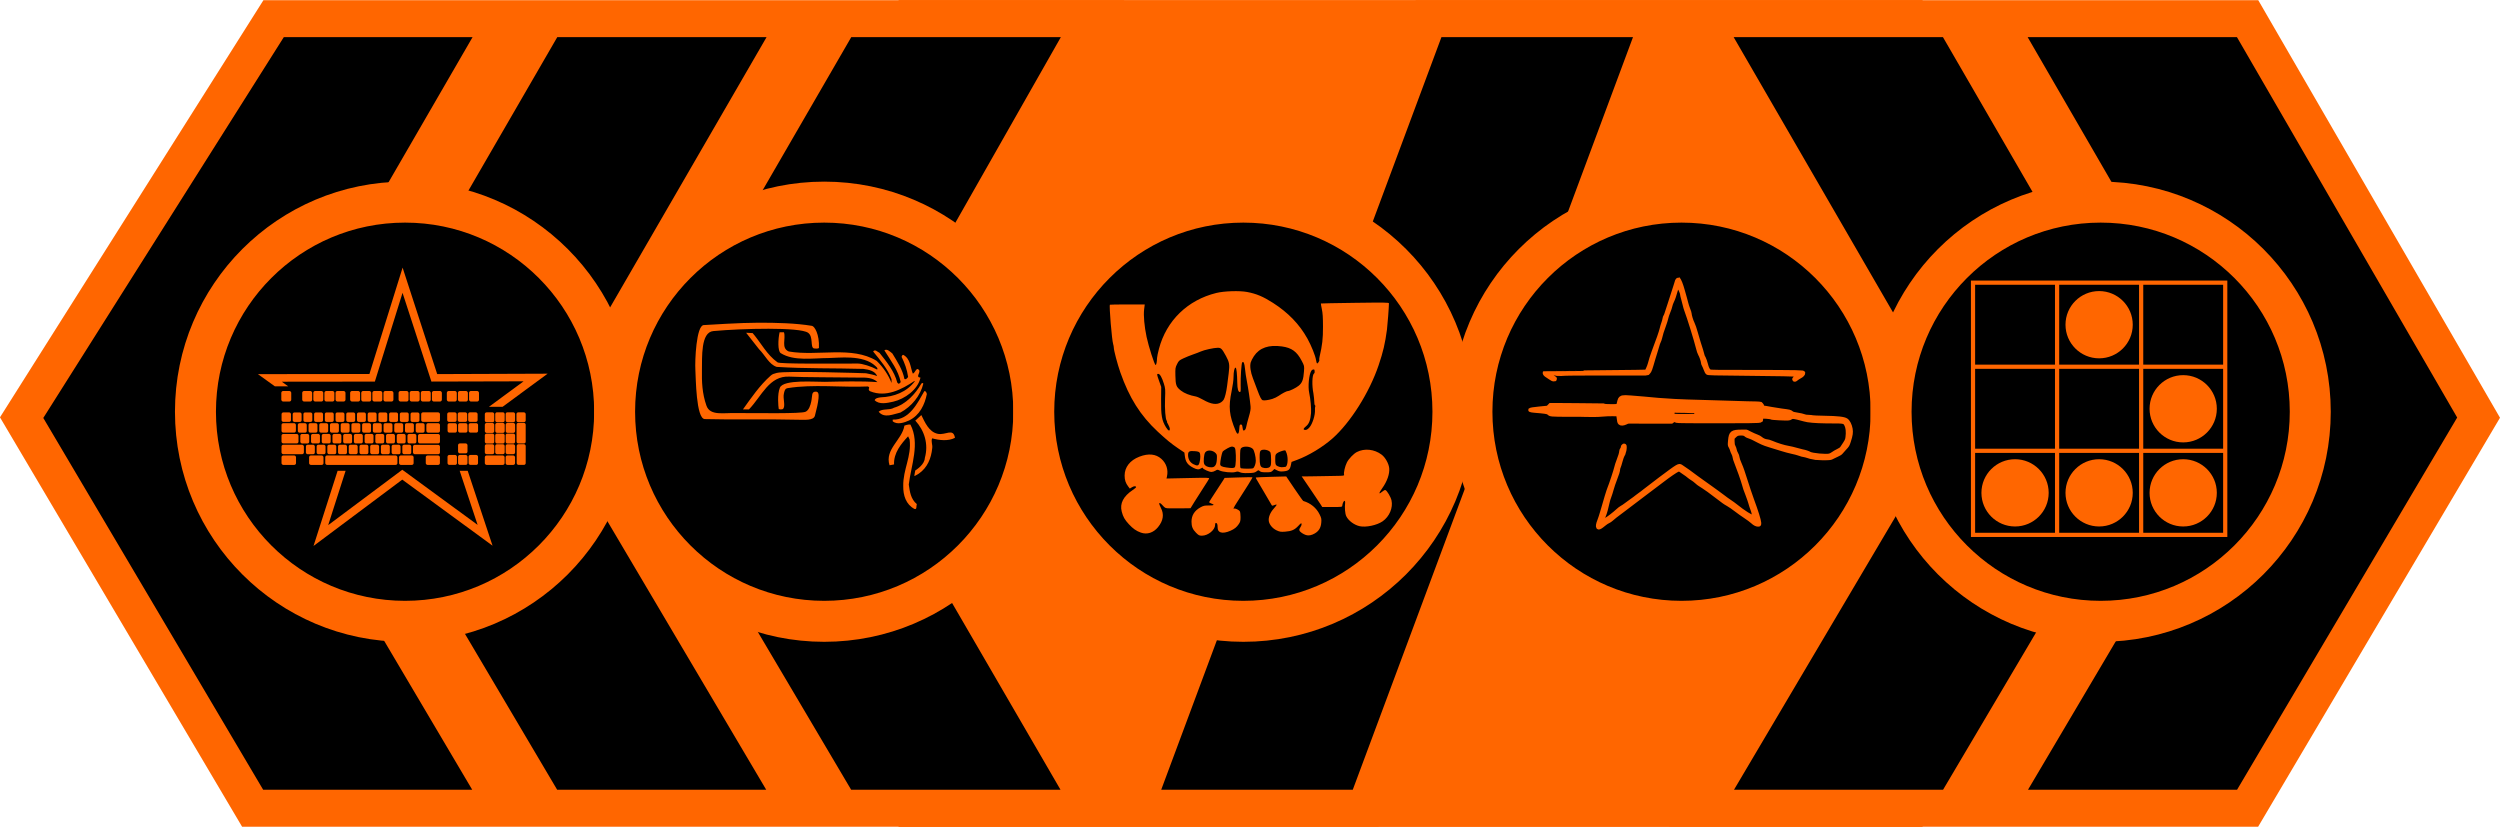<?xml version="1.0" encoding="UTF-8" standalone="no"?>
<!-- Created with Inkscape (http://www.inkscape.org/) -->

<svg
   xmlns:dc="http://purl.org/dc/elements/1.1/"
   xmlns:cc="http://creativecommons.org/ns#"
   xmlns:rdf="http://www.w3.org/1999/02/22-rdf-syntax-ns#"
   xmlns:svg="http://www.w3.org/2000/svg"
   xmlns="http://www.w3.org/2000/svg"
   xmlns:sodipodi="http://sodipodi.sourceforge.net/DTD/sodipodi-0.dtd"
   xmlns:inkscape="http://www.inkscape.org/namespaces/inkscape"
   width="744.062"
   height="246.125"
   id="svg1"
   sodipodi:version="0.32"
   inkscape:version="0.48.4 r9939"
   sodipodi:docname="bubbles.png"
   version="1.1">
  <defs
     id="defs3">
    <inkscape:perspective
       sodipodi:type="inkscape:persp3d"
       inkscape:vp_x="0 : 526.18109 : 1"
       inkscape:vp_y="0 : 1000 : 0"
       inkscape:vp_z="744.09448 : 526.18109 : 1"
       inkscape:persp3d-origin="372.04724 : 350.78739 : 1"
       id="perspective2447" />
    <inkscape:perspective
       id="perspective10"
       inkscape:persp3d-origin="372.04724 : 350.78739 : 1"
       inkscape:vp_z="744.09448 : 526.18109 : 1"
       inkscape:vp_y="0 : 1000 : 0"
       inkscape:vp_x="0 : 526.18109 : 1"
       sodipodi:type="inkscape:persp3d" />
    <inkscape:perspective
       id="perspective2447-6"
       inkscape:persp3d-origin="372.04724 : 350.78739 : 1"
       inkscape:vp_z="744.09448 : 526.18109 : 1"
       inkscape:vp_y="0 : 1000 : 0"
       inkscape:vp_x="0 : 526.18109 : 1"
       sodipodi:type="inkscape:persp3d" />
  </defs>
  <sodipodi:namedview
     id="base"
     pagecolor="#ffffff"
     bordercolor="#666666"
     borderopacity="1.0"
     inkscape:pageopacity="0.0"
     inkscape:pageshadow="2"
     inkscape:zoom="1"
     inkscape:cx="327.61914"
     inkscape:cy="29.812554"
     inkscape:current-layer="svg1"
     showgrid="false"
     inkscape:grid-bbox="true"
     inkscape:grid-points="true"
     inkscape:guide-bbox="true"
     inkscape:guide-points="true"
     guidetolerance="2px"
     inkscape:window-width="1438"
     inkscape:window-height="884"
     inkscape:window-x="0"
     inkscape:window-y="14"
     inkscape:window-maximized="0"
     fit-margin-top="0"
     fit-margin-left="0"
     fit-margin-right="0"
     fit-margin-bottom="0">
    <inkscape:grid
       id="GridFromPre046Settings"
       type="xygrid"
       originx="1.15pt"
       originy="1.46pt"
       spacingx="1pt"
       spacingy="1pt"
       color="#3f3fff"
       empcolor="#3f3fff"
       opacity="0.15"
       empopacity="0.38"
       empspacing="5"
       units="pt"
       visible="true"
       enabled="true"
       snapvisiblegridlinesonly="true" />
  </sodipodi:namedview>
  <g
     inkscape:label="Layer 1"
     inkscape:groupmode="layer"
     id="layer1"
     transform="translate(1.438,0.688)" />
  <rect
     style="fill:#ff6600;fill-opacity:1;stroke:#ff6600;stroke-width:7.113;stroke-miterlimit:4;stroke-opacity:1;stroke-dasharray:none"
     id="rect3871"
     width="297.664"
     height="239.017"
     x="270.993"
     y="3.567" />
  <path
     inkscape:connector-curvature="0"
     d="m 6.438,124.3 75,-118.75 c 0,0 68.75,0 68.75,0 0,0 -68.75,118.75 -68.75,118.75 0,0 68.75,116.25 68.75,116.25 l -75,0 -68.75,-116.25 z m 87.5,0 68.75,-118.75 c 0,0 75,0 75,0 0,0 -68.75,118.75 -68.75,118.75 l 68.75,116.25 -75,0 -68.75,-116.25 z m 87.5,0 68.75,-118.75 c 0,0 75,0 75,0 0,0 -67.5,118.75 -67.5,118.75 l 67.5,116.25 -75,0 -68.75,-116.25 z M 425.188,5.55 c 0,0 68.75,0 68.75,0 l -87.5,235 -68.75,0 87.5,-235 z M 575.188,124.3 c 0,0 -68.75,-118.75 -68.75,-118.75 0,0 75,0 75,0 0,0 68.75,118.75 68.75,118.75 l -68.75,116.25 -75,0 c 0,0 68.75,-116.25 68.75,-116.25 z m 18.75,116.25 c 0,0 68.75,-116.25 68.75,-116.25 0,0 -68.75,-118.75 -68.75,-118.75 l 75,0 68.75,118.75 -68.75,116.25 c 0,0 -75,0 -75,0 z"
     id="path1103"
     sodipodi:nodetypes="cccccccccccccccccccccccccccccccccccccccc"
     style="fill:#000000;fill-opacity:1;stroke:#ff6600;stroke-width:11;stroke-miterlimit:4;stroke-opacity:1;stroke-dasharray:none" />
  <g
     id="g5588"
     transform="translate(1.438,0.688)">
    <path
       transform="matrix(1.109,0,0,1.109,-40.303,-231.491)"
       d="m 200,318.612 c 0,31.066 -25.184,56.25 -56.25,56.25 -31.066,0 -56.25,-25.184 -56.25,-56.25 0,-31.066 25.184,-56.25 56.25,-56.25 31.066,0 56.25,25.184 56.25,56.25 z"
       sodipodi:ry="56.25"
       sodipodi:rx="56.25"
       sodipodi:cy="318.61249"
       sodipodi:cx="143.75"
       id="path3759"
       style="fill:#000000;fill-opacity:1;stroke:#ff6600;stroke-width:11;stroke-miterlimit:4;stroke-opacity:1;stroke-dasharray:none"
       sodipodi:type="arc" />
    <path
       sodipodi:type="arc"
       style="fill:#000000;fill-opacity:1;stroke:#ff6600;stroke-width:11;stroke-miterlimit:4;stroke-opacity:1;stroke-dasharray:none"
       id="path3761"
       sodipodi:cx="143.75"
       sodipodi:cy="318.61249"
       sodipodi:rx="56.25"
       sodipodi:ry="56.25"
       d="m 200,318.612 c 0,31.066 -25.184,56.25 -56.25,56.25 -31.066,0 -56.25,-25.184 -56.25,-56.25 0,-31.066 25.184,-56.25 56.25,-56.25 31.066,0 56.25,25.184 56.25,56.25 z"
       transform="matrix(1.109,0,0,1.109,84.444,-231.491)" />
    <path
       transform="matrix(1.109,0,0,1.109,209.191,-231.491)"
       d="m 200,318.612 c 0,31.066 -25.184,56.25 -56.25,56.25 -31.066,0 -56.25,-25.184 -56.25,-56.25 0,-31.066 25.184,-56.25 56.25,-56.25 31.066,0 56.25,25.184 56.25,56.25 z"
       sodipodi:ry="56.25"
       sodipodi:rx="56.25"
       sodipodi:cy="318.61249"
       sodipodi:cx="143.75"
       id="path3763"
       style="fill:#000000;fill-opacity:1;stroke:#ff6600;stroke-width:11;stroke-miterlimit:4;stroke-opacity:1;stroke-dasharray:none"
       sodipodi:type="arc" />
    <g
       style="fill:#ff6600"
       transform="matrix(0.122,0,0,0.122,73.906,57.753)"
       inkscape:label="Layer 1"
       id="layer1-2">
      <path
         inkscape:connector-curvature="0"
         style="fill:#ff6600;fill-opacity:1;stroke:none"
         d="M 363.832,666.942 183.068,802.047 225.536,669.516 l -19.5,0 -58.781,183.406 216.531,-161.875 220.25,161.188 -60.625,-182.719 -19.594,0 L 547.599,801.485 363.832,666.942 z m 0.767,-493.051 -80.938,259.469 -272.031,0.344 41.344,29.75 32.562,0 -15.688,-11.281 227.062,-0.281 67.531,-216.562 70.406,216.498 224.875,-0.592 -84.406,62.062 33.312,0 109.75,-80.719 -269.406,0.998 -84.375,-259.686 z"
         id="path3555"
         sodipodi:nodetypes="cccccccccccccccccccccccccc" />
      <rect
         style="fill:#ff6600;fill-opacity:1;stroke:none"
         id="rect2461"
         width="24.244"
         height="25.759"
         x="68.69"
         y="474.807"
         ry="4.546"
         rx="4.546" />
      <rect
         style="fill:#ff6600;fill-opacity:1;stroke:none"
         id="rect3233"
         width="24.244"
         height="25.759"
         x="119.703"
         y="474.807"
         ry="4.546"
         rx="4.546" />
      <rect
         style="fill:#ff6600;fill-opacity:1;stroke:none"
         id="rect3235"
         width="24.244"
         height="25.759"
         x="146.809"
         y="474.807"
         ry="4.546"
         rx="4.546" />
      <rect
         style="fill:#ff6600;fill-opacity:1;stroke:none"
         id="rect3237"
         width="24.244"
         height="25.759"
         x="173.915"
         y="474.807"
         ry="4.546"
         rx="4.546" />
      <rect
         style="fill:#ff6600;fill-opacity:1;stroke:none"
         id="rect3239"
         width="24.244"
         height="25.759"
         x="201.02"
         y="474.807"
         ry="4.546"
         rx="4.546" />
      <rect
         style="fill:#ff6600;fill-opacity:1;stroke:none"
         id="rect3241"
         width="24.244"
         height="25.759"
         x="236.628"
         y="474.807"
         ry="4.546"
         rx="4.546" />
      <rect
         style="fill:#ff6600;fill-opacity:1;stroke:none"
         id="rect3243"
         width="24.244"
         height="25.759"
         x="263.734"
         y="474.807"
         ry="4.546"
         rx="4.546" />
      <rect
         style="fill:#ff6600;fill-opacity:1;stroke:none"
         id="rect3245"
         width="24.244"
         height="25.759"
         x="290.84"
         y="474.807"
         ry="4.546"
         rx="4.546" />
      <rect
         style="fill:#ff6600;fill-opacity:1;stroke:none"
         id="rect3247"
         width="24.244"
         height="25.759"
         x="317.945"
         y="474.807"
         ry="4.546"
         rx="4.546" />
      <rect
         style="fill:#ff6600;fill-opacity:1;stroke:none"
         id="rect3249"
         width="24.244"
         height="25.759"
         x="354.816"
         y="474.807"
         ry="4.546"
         rx="4.546" />
      <rect
         style="fill:#ff6600;fill-opacity:1;stroke:none"
         id="rect3251"
         width="24.244"
         height="25.759"
         x="381.922"
         y="474.807"
         ry="4.546"
         rx="4.546" />
      <rect
         style="fill:#ff6600;fill-opacity:1;stroke:none"
         id="rect3253"
         width="24.244"
         height="25.759"
         x="409.028"
         y="474.807"
         ry="4.546"
         rx="4.546" />
      <rect
         style="fill:#ff6600;fill-opacity:1;stroke:none"
         id="rect3255"
         width="24.244"
         height="25.759"
         x="436.133"
         y="474.807"
         ry="4.546"
         rx="4.546" />
      <rect
         style="fill:#ff6600;fill-opacity:1;stroke:none"
         id="rect3257"
         width="24.244"
         height="25.759"
         x="472.499"
         y="474.807"
         ry="4.546"
         rx="4.546" />
      <rect
         style="fill:#ff6600;fill-opacity:1;stroke:none"
         id="rect3259"
         width="24.244"
         height="25.759"
         x="499.605"
         y="474.807"
         ry="4.546"
         rx="4.546" />
      <rect
         style="fill:#ff6600;fill-opacity:1;stroke:none"
         id="rect3261"
         width="24.244"
         height="25.759"
         x="526.71"
         y="474.807"
         ry="4.546"
         rx="4.546" />
      <rect
         style="fill:#ff6600;fill-opacity:1;stroke:none"
         id="rect3265"
         width="22.995"
         height="23.255"
         x="473.425"
         y="526.935"
         ry="4.278"
         rx="4.278" />
      <rect
         style="fill:#ff6600;fill-opacity:1;stroke:none"
         id="rect3267"
         width="22.995"
         height="23.255"
         x="499.135"
         y="526.935"
         ry="4.278"
         rx="4.278" />
      <rect
         style="fill:#ff6600;fill-opacity:1;stroke:none"
         id="rect3269"
         width="22.995"
         height="23.255"
         x="524.592"
         y="526.935"
         ry="4.278"
         rx="4.278" />
      <rect
         style="fill:#ff6600;fill-opacity:1;stroke:none"
         id="rect3271"
         width="22.816"
         height="23.036"
         x="474.287"
         y="553.363"
         ry="4.278"
         rx="4.278" />
      <rect
         style="fill:#ff6600;fill-opacity:1;stroke:none"
         id="rect3273"
         width="22.816"
         height="23.036"
         x="499.997"
         y="553.363"
         ry="4.278"
         rx="4.278" />
      <rect
         style="fill:#ff6600;fill-opacity:1;stroke:none"
         id="rect3275"
         width="22.995"
         height="23.036"
         x="525.707"
         y="553.363"
         ry="4.278"
         rx="4.278" />
      <rect
         style="fill:#ff6600;fill-opacity:1;stroke:none"
         id="rect3277"
         width="21.718"
         height="23.076"
         x="96.47"
         y="527.205"
         ry="4.072"
         rx="4.072" />
      <rect
         style="fill:#ff6600;fill-opacity:1;stroke:none"
         id="rect3279"
         width="21.718"
         height="23.076"
         x="122.607"
         y="527.205"
         ry="4.072"
         rx="4.072" />
      <rect
         style="fill:#ff6600;fill-opacity:1;stroke:none"
         id="rect3281"
         width="21.718"
         height="23.076"
         x="148.745"
         y="527.205"
         ry="4.072"
         rx="4.072" />
      <rect
         style="fill:#ff6600;fill-opacity:1;stroke:none"
         id="rect3283"
         width="21.718"
         height="23.076"
         x="174.883"
         y="527.205"
         ry="4.072"
         rx="4.072" />
      <rect
         style="fill:#ff6600;fill-opacity:1;stroke:none"
         id="rect3285"
         width="21.718"
         height="23.076"
         x="201.02"
         y="527.205"
         ry="4.072"
         rx="4.072" />
      <rect
         style="fill:#ff6600;fill-opacity:1;stroke:none"
         id="rect3287"
         width="21.718"
         height="23.076"
         x="227.158"
         y="527.205"
         ry="4.072"
         rx="4.072" />
      <rect
         style="fill:#ff6600;fill-opacity:1;stroke:none"
         id="rect3289"
         width="21.718"
         height="23.076"
         x="253.296"
         y="527.205"
         ry="4.072"
         rx="4.072" />
      <rect
         style="fill:#ff6600;fill-opacity:1;stroke:none"
         id="rect3291"
         width="21.718"
         height="23.076"
         x="279.433"
         y="527.205"
         ry="4.072"
         rx="4.072" />
      <rect
         style="fill:#ff6600;fill-opacity:1;stroke:none"
         id="rect3293"
         width="21.718"
         height="23.076"
         x="305.571"
         y="527.205"
         ry="4.072"
         rx="4.072" />
      <rect
         style="fill:#ff6600;fill-opacity:1;stroke:none"
         id="rect3295"
         width="21.718"
         height="23.076"
         x="331.709"
         y="527.205"
         ry="4.072"
         rx="4.072" />
      <rect
         style="fill:#ff6600;fill-opacity:1;stroke:none"
         id="rect3297"
         width="21.718"
         height="23.076"
         x="357.847"
         y="527.205"
         ry="4.072"
         rx="4.072" />
      <rect
         style="fill:#ff6600;fill-opacity:1;stroke:none"
         id="rect3299"
         width="21.718"
         height="23.076"
         x="383.984"
         y="527.205"
         ry="4.072"
         rx="4.072" />
      <rect
         style="fill:#ff6600;fill-opacity:1;stroke:none"
         id="rect3301"
         width="21.718"
         height="23.076"
         x="109.033"
         y="553.455"
         ry="4.072"
         rx="4.072" />
      <rect
         style="fill:#ff6600;fill-opacity:1;stroke:none"
         id="rect3303"
         width="21.718"
         height="23.076"
         x="135.171"
         y="553.378"
         ry="4.072"
         rx="4.072" />
      <rect
         style="fill:#ff6600;fill-opacity:1;stroke:none"
         id="rect3305"
         width="21.718"
         height="23.076"
         x="161.309"
         y="553.378"
         ry="4.072"
         rx="4.072" />
      <rect
         style="fill:#ff6600;fill-opacity:1;stroke:none"
         id="rect3307"
         width="21.718"
         height="23.076"
         x="187.446"
         y="553.378"
         ry="4.072"
         rx="4.072" />
      <rect
         style="fill:#ff6600;fill-opacity:1;stroke:none"
         id="rect3309"
         width="21.718"
         height="23.076"
         x="213.584"
         y="553.378"
         ry="4.072"
         rx="4.072" />
      <rect
         style="fill:#ff6600;fill-opacity:1;stroke:none"
         id="rect3311"
         width="21.718"
         height="23.076"
         x="239.722"
         y="553.378"
         ry="4.072"
         rx="4.072" />
      <rect
         style="fill:#ff6600;fill-opacity:1;stroke:none"
         id="rect3313"
         width="21.718"
         height="23.076"
         x="265.86"
         y="553.378"
         ry="4.072"
         rx="4.072" />
      <rect
         style="fill:#ff6600;fill-opacity:1;stroke:none"
         id="rect3315"
         width="21.718"
         height="23.076"
         x="291.997"
         y="553.378"
         ry="4.072"
         rx="4.072" />
      <rect
         style="fill:#ff6600;fill-opacity:1;stroke:none"
         id="rect3317"
         width="21.718"
         height="23.076"
         x="318.135"
         y="553.378"
         ry="4.072"
         rx="4.072" />
      <rect
         style="fill:#ff6600;fill-opacity:1;stroke:none"
         id="rect3319"
         width="21.718"
         height="23.076"
         x="344.273"
         y="553.378"
         ry="4.072"
         rx="4.072" />
      <rect
         style="fill:#ff6600;fill-opacity:1;stroke:none"
         id="rect3321"
         width="21.718"
         height="23.076"
         x="370.41"
         y="553.378"
         ry="4.072"
         rx="4.072" />
      <rect
         style="fill:#ff6600;fill-opacity:1;stroke:none"
         id="rect3323"
         width="21.718"
         height="23.076"
         x="396.548"
         y="553.378"
         ry="4.072"
         rx="4.072" />
      <rect
         style="fill:#ff6600;fill-opacity:1;stroke:none"
         id="rect3325"
         width="21.718"
         height="23.076"
         x="115.094"
         y="579.704"
         ry="4.072"
         rx="4.072" />
      <rect
         style="fill:#ff6600;fill-opacity:1;stroke:none"
         id="rect3327"
         width="21.718"
         height="23.076"
         x="141.232"
         y="579.642"
         ry="4.072"
         rx="4.072" />
      <rect
         style="fill:#ff6600;fill-opacity:1;stroke:none"
         id="rect3329"
         width="21.718"
         height="23.076"
         x="167.37"
         y="579.642"
         ry="4.072"
         rx="4.072" />
      <rect
         style="fill:#ff6600;fill-opacity:1;stroke:none"
         id="rect3331"
         width="21.718"
         height="23.076"
         x="193.507"
         y="579.642"
         ry="4.072"
         rx="4.072" />
      <rect
         style="fill:#ff6600;fill-opacity:1;stroke:none"
         id="rect3333"
         width="21.718"
         height="23.076"
         x="219.645"
         y="579.642"
         ry="4.072"
         rx="4.072" />
      <rect
         style="fill:#ff6600;fill-opacity:1;stroke:none"
         id="rect3335"
         width="21.718"
         height="23.076"
         x="245.783"
         y="579.642"
         ry="4.072"
         rx="4.072" />
      <rect
         style="fill:#ff6600;fill-opacity:1;stroke:none"
         id="rect3337"
         width="21.718"
         height="23.076"
         x="271.92"
         y="579.642"
         ry="4.072"
         rx="4.072" />
      <rect
         style="fill:#ff6600;fill-opacity:1;stroke:none"
         id="rect3339"
         width="21.718"
         height="23.076"
         x="298.058"
         y="579.642"
         ry="4.072"
         rx="4.072" />
      <rect
         style="fill:#ff6600;fill-opacity:1;stroke:none"
         id="rect3341"
         width="21.718"
         height="23.076"
         x="324.196"
         y="579.642"
         ry="4.072"
         rx="4.072" />
      <rect
         style="fill:#ff6600;fill-opacity:1;stroke:none"
         id="rect3343"
         width="21.718"
         height="23.076"
         x="350.334"
         y="579.642"
         ry="4.072"
         rx="4.072" />
      <rect
         style="fill:#ff6600;fill-opacity:1;stroke:none"
         id="rect3345"
         width="21.718"
         height="23.076"
         x="376.471"
         y="579.642"
         ry="4.072"
         rx="4.072" />
      <rect
         style="fill:#ff6600;fill-opacity:1;stroke:none"
         id="rect3349"
         width="21.718"
         height="23.076"
         x="128.731"
         y="605.954"
         ry="4.072"
         rx="4.072" />
      <rect
         style="fill:#ff6600;fill-opacity:1;stroke:none"
         id="rect3351"
         width="21.718"
         height="23.076"
         x="154.869"
         y="605.954"
         ry="4.072"
         rx="4.072" />
      <rect
         style="fill:#ff6600;fill-opacity:1;stroke:none"
         id="rect3353"
         width="21.718"
         height="23.076"
         x="181.007"
         y="605.954"
         ry="4.072"
         rx="4.072" />
      <rect
         style="fill:#ff6600;fill-opacity:1;stroke:none"
         id="rect3355"
         width="21.718"
         height="23.076"
         x="207.144"
         y="605.954"
         ry="4.072"
         rx="4.072" />
      <rect
         style="fill:#ff6600;fill-opacity:1;stroke:none"
         id="rect3357"
         width="21.718"
         height="23.076"
         x="233.282"
         y="605.954"
         ry="4.072"
         rx="4.072" />
      <rect
         style="fill:#ff6600;fill-opacity:1;stroke:none"
         id="rect3359"
         width="21.718"
         height="23.076"
         x="259.42"
         y="605.954"
         ry="4.072"
         rx="4.072" />
      <rect
         style="fill:#ff6600;fill-opacity:1;stroke:none"
         id="rect3361"
         width="21.718"
         height="23.076"
         x="285.558"
         y="605.954"
         ry="4.072"
         rx="4.072" />
      <rect
         style="fill:#ff6600;fill-opacity:1;stroke:none"
         id="rect3363"
         width="21.718"
         height="23.076"
         x="311.695"
         y="605.954"
         ry="4.072"
         rx="4.072" />
      <rect
         style="fill:#ff6600;fill-opacity:1;stroke:none"
         id="rect3365"
         width="21.718"
         height="23.076"
         x="337.833"
         y="605.954"
         ry="4.072"
         rx="4.072" />
      <rect
         style="fill:#ff6600;fill-opacity:1;stroke:none"
         id="rect3367"
         width="21.718"
         height="23.076"
         x="363.971"
         y="605.954"
         ry="4.072"
         rx="4.072" />
      <rect
         style="fill:#ff6600;fill-opacity:1;stroke:none"
         id="rect3373"
         width="22.995"
         height="24.244"
         x="565.18"
         y="526.935"
         ry="4.278"
         rx="4.278" />
      <rect
         style="fill:#ff6600;fill-opacity:1;stroke:none"
         id="rect3375"
         width="22.995"
         height="24.244"
         x="590.595"
         y="526.809"
         ry="4.278"
         rx="4.278" />
      <rect
         style="fill:#ff6600;fill-opacity:1;stroke:none"
         id="rect3377"
         width="22.995"
         height="24.244"
         x="616.011"
         y="526.809"
         ry="4.278"
         rx="4.278" />
      <rect
         style="fill:#ff6600;fill-opacity:1;stroke:none"
         id="rect3379"
         width="22.995"
         height="24.244"
         x="565.18"
         y="552.863"
         ry="4.278"
         rx="4.278" />
      <rect
         style="fill:#ff6600;fill-opacity:1;stroke:none"
         id="rect3381"
         width="22.995"
         height="24.244"
         x="590.638"
         y="552.779"
         ry="4.278"
         rx="4.278" />
      <rect
         style="fill:#ff6600;fill-opacity:1;stroke:none"
         id="rect3383"
         width="22.995"
         height="24.244"
         x="616.095"
         y="552.779"
         ry="4.278"
         rx="4.278" />
      <rect
         style="fill:#ff6600;fill-opacity:1;stroke:none"
         id="rect3385"
         width="22.995"
         height="24.244"
         x="565.18"
         y="578.791"
         ry="4.278"
         rx="4.278" />
      <rect
         style="fill:#ff6600;fill-opacity:1;stroke:none"
         id="rect3387"
         width="22.995"
         height="24.244"
         x="590.607"
         y="578.749"
         ry="4.278"
         rx="4.278" />
      <rect
         style="fill:#ff6600;fill-opacity:1;stroke:none"
         id="rect3389"
         width="22.995"
         height="24.244"
         x="616.034"
         y="578.749"
         ry="4.278"
         rx="4.278" />
      <rect
         style="fill:#ff6600;fill-opacity:1;stroke:none"
         id="rect3391"
         width="22.995"
         height="24.244"
         x="565.157"
         y="604.719"
         ry="4.278"
         rx="4.278" />
      <rect
         style="fill:#ff6600;fill-opacity:1;stroke:none"
         id="rect3393"
         width="22.995"
         height="24.244"
         x="590.584"
         y="604.719"
         ry="4.278"
         rx="4.278" />
      <rect
         style="fill:#ff6600;fill-opacity:1;stroke:none"
         id="rect3395"
         width="22.995"
         height="24.244"
         x="616.011"
         y="604.719"
         ry="4.278"
         rx="4.278" />
      <rect
         style="fill:#ff6600;fill-opacity:1;stroke:none"
         id="rect3397"
         width="22.521"
         height="23.929"
         x="642.367"
         y="526.935"
         ry="4.186"
         rx="4.186" />
      <rect
         style="fill:#ff6600;fill-opacity:1;stroke:none"
         id="rect3401"
         width="22.995"
         height="24.244"
         x="499.888"
         y="602.738"
         ry="4.278"
         rx="4.278" />
      <rect
         style="fill:#ff6600;fill-opacity:1;stroke:none"
         id="rect3403"
         width="22.995"
         height="24.244"
         x="499.888"
         y="630.876"
         ry="4.278"
         rx="4.278" />
      <rect
         style="fill:#ff6600;fill-opacity:1;stroke:none"
         id="rect3405"
         width="22.995"
         height="24.244"
         x="525.602"
         y="630.876"
         ry="4.278"
         rx="4.278" />
      <rect
         style="fill:#ff6600;fill-opacity:1;stroke:none"
         id="rect3407"
         width="22.995"
         height="24.244"
         x="474.174"
         y="630.876"
         ry="4.278"
         rx="4.278" />
      <rect
         style="fill:#ff6600;fill-opacity:1;stroke:none"
         id="rect3409"
         width="22.995"
         height="23.107"
         x="69.315"
         y="527.083"
         ry="4.278"
         rx="4.278" />
      <rect
         style="fill:#ff6600;fill-opacity:1;stroke:none"
         id="rect3411"
         width="35.063"
         height="23.036"
         x="69.195"
         y="553.363"
         ry="4.278"
         rx="4.278" />
      <rect
         style="fill:#ff6600;fill-opacity:1;stroke:none"
         id="rect3413"
         width="41.423"
         height="23.036"
         x="69.195"
         y="579.703"
         ry="4.278"
         rx="4.278" />
      <rect
         style="fill:#ff6600;fill-opacity:1;stroke:none"
         id="rect3415"
         width="54.57"
         height="23.029"
         x="69.195"
         y="605.953"
         ry="4.278"
         rx="4.278" />
      <rect
         style="fill:#ff6600;fill-opacity:1;stroke:none"
         id="rect3417"
         width="35.362"
         height="22.981"
         x="69.195"
         y="632.139"
         ry="4.278"
         rx="4.278" />
      <rect
         style="fill:#ff6600;fill-opacity:1;stroke:none"
         id="rect3419"
         width="35.117"
         height="22.981"
         x="136.49"
         y="632.139"
         ry="4.278"
         rx="4.278" />
      <rect
         style="fill:#ff6600;fill-opacity:1;stroke:none"
         id="rect3421"
         width="35.505"
         height="22.981"
         x="355.945"
         y="632.139"
         ry="4.278"
         rx="4.278" />
      <rect
         style="fill:#ff6600;fill-opacity:1;stroke:none"
         id="rect3423"
         width="34.478"
         height="22.981"
         x="421.1"
         y="632.139"
         ry="4.278"
         rx="4.278" />
      <rect
         style="fill:#ff6600;fill-opacity:1;stroke:none"
         id="rect3425"
         width="33.183"
         height="23.091"
         x="422.529"
         y="553.363"
         ry="4.278"
         rx="4.278" />
      <rect
         style="fill:#ff6600;fill-opacity:1;stroke:none"
         id="rect3427"
         width="53.509"
         height="23.015"
         x="402.203"
         y="579.703"
         ry="4.278"
         rx="4.278" />
      <rect
         style="fill:#ff6600;fill-opacity:1;stroke:none"
         id="rect3429"
         width="65.779"
         height="22.857"
         x="389.933"
         y="606.172"
         ry="4.278"
         rx="4.278" />
      <rect
         style="fill:#ff6600;fill-opacity:1;stroke:none"
         id="rect3431"
         width="45.729"
         height="23.192"
         x="409.983"
         y="526.957"
         ry="4.278"
         rx="4.278" />
      <rect
         style="fill:#ff6600;fill-opacity:1;stroke:none"
         id="rect3433"
         width="48.258"
         height="22.981"
         x="565.157"
         y="632.139"
         ry="4.278"
         rx="4.278" />
      <rect
         style="fill:#ff6600;fill-opacity:1;stroke:none"
         id="rect3437"
         width="22.238"
         height="50.255"
         x="642.62"
         y="552.589"
         ry="4.278"
         rx="4.278" />
      <rect
         style="fill:#ff6600;fill-opacity:1;stroke:none"
         id="rect3439"
         width="176.033"
         height="22.981"
         x="175.886"
         y="632.139"
         ry="4.278"
         rx="4.278" />
      <rect
         style="fill:#ff6600;fill-opacity:1;stroke:none"
         id="rect3441"
         width="21.959"
         height="50.508"
         x="642.929"
         y="604.612"
         ry="4.278"
         rx="4.278" />
      <rect
         style="fill:#ff6600;fill-opacity:1;stroke:none"
         id="rect3447"
         width="22.926"
         height="22.981"
         x="615.959"
         y="632.139"
         ry="4.278"
         rx="4.278" />
    </g>
    <g
       style="fill:#ff6600"
       transform="matrix(0.118,0,0,0.118,205.487,95.354)"
       id="g4298">
      <path
         inkscape:connector-curvature="0"
         style="fill:#ff6600;stroke:none"
         d="m 294.407,7.958 c 6.213,1.027 19.117,20.422 17.554,56.042 -4.3,2.287 -9.289,0.945 -12.547,0.894 -10.184,-2.682 -0.678,-29.555 -14.953,-39.546 C 263.79,10.881 119.447,14.407 45.581,21.121 13.592,24.029 17.478,87.064 16.857,120.43 c -0.517,27.768 0.445,58.119 11.419,88.93 9.447,26.524 44.299,17.409 75.971,18.571 56.978,0 160.981,1.883 173.53,-3.125 9.092,-3.629 12.796,-16.972 14.709,-25.575 3.351,-15.069 -0.168,-25.607 11.822,-25.324 6.313,0.149 7.555,5.857 6.592,16.772 -1.001,11.346 -4.393,26.441 -9.128,44.005 -3.421,12.688 -27.012,10.129 -42.628,10.129 C 180.218,242.704 100.45,245.236 24.055,243.125 1.915,242.514 1.469,137.911 0.286,118.923 -1.105,96.607 2.514,7.02 21.361,6.02 35.367,5.277 113.628,0.031 159.959,0.019 205.016,0.007 252.988,1.111 294.407,7.958"
         id="path4300" />
      <path
         inkscape:connector-curvature="0"
         style="fill:#ff6600;stroke:none"
         d="m 223.69,24.076 c 5.487,15.616 -8.019,40.096 12.24,48.537 73.438,12.662 159.117,-14.772 221.582,23.635 16.882,16.46 29.544,35.453 37.563,55.712 l 0,-9.285 c -9.285,-25.746 -28.278,-47.693 -46.427,-70.062 5.065,-6.753 10.974,1.266 16.038,3.376 18.571,23.213 37.563,46.849 44.739,74.705 1.265,1.688 3.798,5.065 5.908,2.11 l 2.955,-2.954 c -6.331,-29.966 -25.324,-54.446 -41.362,-80.192 7.175,-4.643 14.35,3.377 20.259,8.019 12.24,20.259 25.746,40.518 30.388,64.153 3.376,2.532 7.597,-2.11 9.285,-5.065 -2.532,-18.571 -8.864,-35.031 -16.461,-50.647 1.266,-2.11 1.266,-5.065 4.221,-5.065 18.149,9.707 17.727,30.811 24.057,47.271 5.909,-0.422 8.863,-18.993 16.46,-8.019 2.532,6.753 -10.129,17.305 2.955,18.149 -6.331,30.388 -39.674,54.024 -68.796,60.777 -15.194,3.376 -35.453,8.018 -46.849,-3.798 2.11,-5.487 9.707,-6.331 15.194,-7.175 33.765,-1.266 65.842,-13.506 86.101,-40.518 l -0.844,-0.844 c -32.077,21.525 -71.75,42.206 -111.424,26.168 -3.376,-0.844 -5.065,-5.487 -2.954,-8.019 0.844,-2.532 -1.688,-3.798 -2.955,-4.221 -67.108,2.954 -137.596,-6.324 -202.593,4.227 -7.13,1.158 -7.934,7.746 -9.284,13.082 -3.414,13.511 5.21,32.647 -2.824,39.846 0,0 -5.936,1.741 -10.256,-0.177 -1.011,-5.609 -4.227,-37.144 2.948,-54.026 9.077,-21.357 89.954,-14.153 113.334,-14.626 42.722,-0.863 92.638,-2.254 132.734,0.701 -11.396,-11.396 -29.122,-11.818 -46.427,-11.396 -54.868,-0.844 -140.604,-0.559 -175.376,-2.466 -51.431,-2.822 -69.842,48.893 -102.341,82.658 l -15.194,0 c 20.259,-28.277 42.097,-60.522 70.062,-85.256 4.509,-3.988 7.645,-4.615 15.194,-6.752 21.025,-5.953 224.959,0.844 224.959,0.844 9.285,2.11 19.415,3.376 28.278,7.174 -5.065,-13.084 -21.525,-16.46 -34.609,-18.147 -73.017,-2.11 -146.877,-0.422 -218.628,-5.065 -19.415,-5.909 -29.544,-29.966 -44.739,-44.739 l -32.499,-41.362 16.46,0.844 c 21.103,24.479 35.575,54.506 62.887,73.86 6.02,4.266 134.602,3.027 202.584,2.954 10.96,-0.012 33.77,7.175 48.542,15.195 2.532,-3.376 -1.688,-6.331 -4.221,-8.863 -30.811,-29.544 -94.362,-20.343 -117.328,-20.264 -40.285,0.14 -88.233,8.522 -121.559,-12.235 -8.141,-5.071 -6.752,-35.875 -2.953,-52.758 l 10.973,0"
         id="path4302" />
      <path
         inkscape:connector-curvature="0"
         style="fill:#ff6600;stroke:none"
         d="m 575.267,153.649 c -7.175,30.389 -29.544,57.822 -57.823,73.017 -17.727,3.799 -40.518,15.616 -54.868,-2.11 9.708,-8.863 27.434,-2.954 38.83,-10.13 29.544,-8.441 53.858,-34.474 68.796,-60.777 1.91,-1.321 3.195,-2.823 5.065,0"
         id="path4304" />
      <path
         inkscape:connector-curvature="0"
         style="fill:#ff6600;stroke:none"
         d="m 584.142,179.84 c -5.065,26.168 -17.727,53.602 -44.739,66.686 -11.818,5.487 -30.388,11.818 -41.362,2.11 l 0,-4.221 c 41.784,1.688 62.887,-42.206 79.77,-71.75 4.643,-0.422 5.065,3.798 6.331,7.175"
         id="path4306" />
      <path
         inkscape:connector-curvature="0"
         style="fill:#ff6600;stroke:none"
         d="m 611.567,280.265 c 19.879,4.224 39.249,-15.615 43.47,10.131 -16.883,8.863 -39.674,6.331 -57.4,1.266 -3.799,7.597 1.688,16.038 0,25.324 -2.532,24.902 -11.818,48.537 -33.765,63.731 -6.357,3.3 -7.677,5.247 -11.431,5.909 1.138,-5.702 1.527,-10.353 2.5,-13.899 4.346,-2.92 23.503,-15.22 24.125,-31.684 9.707,-34.609 -0.844,-68.796 -24.058,-94.12 l 15.194,-13.928 c 8.863,17.726 18.896,42.495 41.364,47.269"
         id="path4308" />
      <path
         inkscape:connector-curvature="0"
         style="fill:#ff6600;stroke:none"
         d="m 542.769,257.054 c 24.479,47.271 1.688,102.561 -4.221,151.098 2.532,18.149 5.065,36.719 20.259,49.381 -1.688,4.221 0.844,14.772 -5.909,12.24 -21.525,-11.396 -28.7,-34.187 -28.278,-57.822 -0.844,-41.784 21.525,-75.127 16.038,-117.333 L 536.86,286.6 c -17.305,18.57 -36.719,41.784 -35.453,70.905 l -11.396,2.11 c -12.662,-40.518 31.655,-63.743 37.564,-100.04 0,0 9.707,-3.786 15.194,-2.521"
         id="path4310" />
    </g>
    <path
       inkscape:connector-curvature="0"
       style="fill:#ff6600"
       d="m 354.501,157.84 c -0.966,-0.967 -1.319,-1.835 -1.32,-3.248 -0.002,-1.88 0.888,-3.305 2.68,-4.288 0.885,-0.486 1.206,-0.556 2.49,-0.549 1.572,0.009 1.822,-0.206 0.695,-0.599 -0.359,-0.125 -0.635,-0.31 -0.614,-0.41 0.021,-0.101 0.879,-1.455 1.906,-3.008 1.028,-1.554 2.055,-3.133 2.283,-3.508 l 0.414,-0.683 4.096,-0.136 c 2.253,-0.075 4.134,-0.098 4.181,-0.051 0.093,0.093 -1.785,3.143 -4.603,7.475 -0.959,1.475 -1.245,2.109 -0.835,1.855 0.285,-0.176 1.473,0.396 1.699,0.819 0.113,0.21 0.205,0.973 0.205,1.694 0,1.117 -0.077,1.425 -0.521,2.083 -0.637,0.942 -1.264,1.448 -2.455,1.978 -1.221,0.543 -2.275,0.719 -2.933,0.49 -0.657,-0.229 -0.915,-0.664 -0.915,-1.543 0,-0.847 -0.162,-1.26 -0.494,-1.26 -0.172,0 -0.264,0.217 -0.264,0.621 0,1.469 -2.096,3.17 -3.906,3.17 -0.806,0 -0.97,-0.083 -1.787,-0.9 z m 32.757,0.72 c -0.852,-0.271 -1.823,-0.949 -1.956,-1.367 -0.081,-0.256 0.018,-0.583 0.287,-0.947 0.226,-0.306 0.384,-0.744 0.35,-0.974 -0.054,-0.373 -0.158,-0.313 -0.975,0.563 -1.101,1.181 -2.026,1.585 -3.94,1.718 -1.271,0.089 -1.57,0.043 -2.499,-0.382 -1.172,-0.537 -2.129,-1.648 -2.327,-2.702 -0.205,-1.09 0.376,-2.589 1.462,-3.778 0.534,-0.585 0.92,-1.114 0.858,-1.177 -0.062,-0.063 -0.387,-3.8e-4 -0.722,0.138 -0.517,0.214 -0.632,0.211 -0.77,-0.022 -0.089,-0.151 -1.083,-1.852 -2.208,-3.781 -1.126,-1.929 -2.165,-3.695 -2.31,-3.925 -0.145,-0.23 -0.224,-0.453 -0.176,-0.495 0.048,-0.042 2.101,-0.131 4.562,-0.198 l 4.474,-0.121 2.445,3.625 c 1.345,1.994 2.531,3.65 2.635,3.68 2.182,0.641 3.904,2.056 4.857,3.991 0.538,1.094 0.588,1.338 0.499,2.453 -0.122,1.519 -0.713,2.506 -1.924,3.216 -0.953,0.559 -1.861,0.726 -2.623,0.484 z m -49.15,-0.732 c -1.377,-0.492 -2.329,-1.158 -3.562,-2.489 -1.248,-1.348 -1.731,-2.202 -2.135,-3.781 -0.614,-2.397 0.478,-4.529 3.28,-6.405 0.547,-0.367 0.995,-0.746 0.995,-0.844 0,-0.379 -0.589,-0.373 -1.213,0.012 l -0.654,0.404 -0.483,-0.633 c -0.758,-0.994 -1.063,-1.923 -1.063,-3.236 0,-2.497 1.601,-4.547 4.392,-5.623 2.707,-1.044 4.911,-0.822 6.56,0.661 1.478,1.329 2.088,3.244 1.658,5.203 l -0.139,0.635 6.399,-0.14 c 5.887,-0.129 6.39,-0.116 6.28,0.17 -0.066,0.171 -0.83,1.395 -1.699,2.721 -0.869,1.326 -2.086,3.238 -2.705,4.249 l -1.125,1.839 -2.464,0.033 c -1.355,0.018 -3.05,0.019 -3.767,0.003 -1.297,-0.03 -1.305,-0.033 -2.117,-0.924 -1.056,-1.159 -1.294,-0.759 -0.475,0.798 1.001,1.903 0.714,3.811 -0.865,5.737 -1.368,1.67 -3.262,2.268 -5.1,1.611 z m 65.119,-1.907 c -1.622,-0.359 -3.336,-1.63 -3.974,-2.947 -0.375,-0.774 -0.52,-2.495 -0.343,-4.072 0.028,-0.25 -0.044,-0.488 -0.16,-0.528 -0.23,-0.081 -0.642,0.767 -0.692,1.424 -0.03,0.404 -0.088,0.412 -2.996,0.412 l -2.965,0 -0.573,-0.9 c -0.315,-0.495 -1.692,-2.543 -3.059,-4.55 l -2.486,-3.649 2.509,-0.024 c 1.38,-0.013 3.064,-0.041 3.741,-0.062 0.678,-0.021 2.414,-0.052 3.859,-0.07 2.345,-0.029 2.614,-0.066 2.508,-0.343 -0.197,-0.513 0.262,-2.533 0.831,-3.661 0.55,-1.09 1.989,-2.596 2.961,-3.098 2.261,-1.168 5.22,-0.858 7.376,0.774 1.1,0.832 2.118,2.644 2.261,4.021 0.173,1.676 -0.607,3.923 -2.073,5.965 -1.096,1.527 -1.1,1.99 -0.009,1.033 0.378,-0.332 0.797,-0.546 0.951,-0.487 0.474,0.182 1.592,2.07 1.813,3.062 0.493,2.212 -0.621,4.844 -2.642,6.244 -1.694,1.174 -4.969,1.871 -6.841,1.457 z M 367.587,139.866 c -0.552,-0.248 -0.781,-0.26 -1.364,-0.069 -0.874,0.286 -3.776,0.003 -4.702,-0.459 -0.59,-0.294 -0.656,-0.291 -1.235,0.067 -0.336,0.208 -0.858,0.377 -1.158,0.376 -0.657,-0.002 -2.46,-0.809 -2.574,-1.152 -0.063,-0.188 -0.187,-0.17 -0.538,0.076 -0.626,0.438 -1.171,0.402 -2.261,-0.15 -1.701,-0.862 -2.33,-1.727 -2.555,-3.511 l -0.131,-1.043 -1.836,-1.232 c -1.976,-1.326 -3.557,-2.619 -6.101,-4.989 -5.163,-4.811 -8.464,-10.043 -11.13,-17.639 -0.863,-2.46 -1.95,-6.582 -1.95,-7.396 0,-0.242 -0.082,-0.688 -0.181,-0.99 -0.387,-1.174 -1.24,-11.482 -0.973,-11.75 0.044,-0.044 2.395,-0.08 5.224,-0.08 l 5.145,0 -0.183,1.469 c -0.225,1.801 0.067,5.062 0.733,8.199 0.601,2.833 2.364,8.341 2.669,8.341 0.231,0 0.4,-0.794 0.443,-2.085 0.012,-0.365 0.272,-1.602 0.577,-2.749 2.225,-8.367 8.514,-14.482 17.067,-16.594 2.325,-0.574 6.899,-0.719 9.171,-0.29 2.754,0.52 4.796,1.38 7.701,3.245 4.55,2.921 7.892,6.394 10.255,10.658 1.159,2.092 2.363,5.092 2.547,6.349 0.073,0.497 0.204,0.947 0.292,1.001 0.2,0.123 0.813,-0.787 0.678,-1.006 -0.055,-0.088 -0.021,-0.498 0.074,-0.909 0.825,-3.558 1.032,-5.37 1.027,-8.994 -0.005,-2.828 -0.085,-4.068 -0.346,-5.277 -0.187,-0.869 -0.312,-1.608 -0.277,-1.643 0.035,-0.034 4.606,-0.124 10.158,-0.198 8.822,-0.118 10.095,-0.1 10.095,0.144 0,0.995 -0.418,6.573 -0.587,7.826 -0.562,4.175 -1.132,6.611 -2.486,10.616 -2.739,8.102 -8.397,17.073 -13.749,21.796 -2.892,2.553 -7.074,5.08 -10.516,6.356 l -1.65,0.612 -0.208,1 c -0.273,1.314 -0.692,1.667 -2.139,1.806 -0.96,0.092 -1.304,0.04 -1.965,-0.294 l -0.801,-0.406 -0.49,0.49 c -0.444,0.444 -0.631,0.49 -1.982,0.49 -1.182,0 -1.572,-0.072 -1.877,-0.348 -0.374,-0.339 -0.4,-0.336 -0.983,0.095 -0.515,0.381 -0.853,0.45 -2.432,0.492 -1.346,0.036 -2.009,-0.03 -2.497,-0.25 z m 3.907,-1.176 c 0.432,-0.286 0.832,-1.382 0.825,-2.263 -0.009,-1.212 -0.459,-3.041 -0.856,-3.48 -0.717,-0.793 -2.739,-0.96 -3.481,-0.288 -0.289,0.262 -0.335,0.679 -0.343,3.134 -0.009,2.745 0.003,2.834 0.396,2.911 0.716,0.14 3.242,0.13 3.46,-0.014 z m -5.4,-0.358 c 0.284,-0.342 0.394,-3.215 0.187,-4.896 -0.101,-0.819 -0.187,-0.969 -0.652,-1.132 -0.453,-0.159 -0.727,-0.089 -1.76,0.446 -0.673,0.349 -1.322,0.816 -1.442,1.037 -0.236,0.436 -0.692,2.735 -0.708,3.571 -0.012,0.635 0.383,0.867 1.839,1.08 1.732,0.254 2.254,0.232 2.536,-0.107 z m 10.402,-0.066 c 0.323,-0.323 0.379,-0.632 0.379,-2.073 0,-0.932 -0.079,-1.902 -0.176,-2.157 -0.305,-0.803 -2.321,-1.209 -2.938,-0.591 -0.228,0.228 -0.298,0.712 -0.298,2.073 0,2.009 0.184,2.682 0.803,2.93 0.773,0.311 1.823,0.225 2.23,-0.183 z m -16.233,-0.433 c 0.284,-0.382 0.413,-0.895 0.468,-1.86 0.067,-1.181 0.027,-1.384 -0.354,-1.789 -0.894,-0.952 -2.568,-1.055 -3.133,-0.193 -0.369,0.564 -0.558,2.704 -0.298,3.372 0.249,0.637 1.192,1.084 2.185,1.035 0.564,-0.028 0.832,-0.162 1.132,-0.564 z m 20.812,0.435 c 0.712,-0.005 0.971,-2.45 0.427,-4.045 -0.166,-0.488 -0.378,-0.887 -0.471,-0.887 -0.534,0 -1.951,0.516 -2.4,0.874 -0.488,0.389 -0.523,0.513 -0.523,1.85 0,1.075 0.078,1.51 0.311,1.744 0.362,0.362 1.417,0.655 1.964,0.544 0.209,-0.042 0.52,-0.078 0.692,-0.08 z m -25.495,-1.33 c 0.303,-1.167 0.304,-2.511 7.2e-4,-2.925 -0.186,-0.255 -0.591,-0.368 -1.57,-0.438 -1.546,-0.111 -1.88,0.121 -1.85,1.283 0.03,1.156 0.613,2.115 1.585,2.607 1.208,0.612 1.564,0.51 1.833,-0.527 z m 11.816,-9.954 c 0.084,-1.167 0.14,-1.325 0.474,-1.325 0.264,0 0.395,0.144 0.432,0.474 0.093,0.831 0.234,1.327 0.377,1.324 0.394,-0.008 0.681,-0.422 0.804,-1.162 0.075,-0.454 0.413,-1.761 0.751,-2.905 0.477,-1.615 0.594,-2.314 0.524,-3.128 -0.15,-1.763 -0.698,-5.492 -1.108,-7.548 -0.214,-1.072 -0.462,-2.728 -0.551,-3.678 -0.156,-1.659 -0.424,-2.267 -0.823,-1.868 -0.238,0.238 -0.524,4.49 -0.46,6.833 0.045,1.65 0.006,1.991 -0.224,1.991 -0.501,0 -0.758,-0.9 -0.785,-2.749 -0.039,-2.645 -0.231,-4.414 -0.488,-4.499 -0.337,-0.111 -0.626,1.182 -0.627,2.809 -5.6e-4,0.858 -0.23,2.541 -0.568,4.171 -0.983,4.737 -0.737,7.181 1.19,11.793 0.566,1.355 0.963,1.16 1.084,-0.532 z m -20.664,-0.012 c 0,-0.268 -0.221,-0.865 -0.492,-1.327 -0.271,-0.462 -0.431,-0.839 -0.356,-0.839 0.075,0 0.045,-0.11 -0.066,-0.244 -0.393,-0.473 -0.632,-3.58 -0.508,-6.581 0.115,-2.768 0.095,-3.026 -0.342,-4.455 -0.571,-1.863 -1.18,-2.938 -1.667,-2.938 -0.48,0 -0.463,0.142 0.256,2.158 l 0.616,1.729 -0.039,3.697 c -0.05,4.779 0.215,6.287 1.462,8.314 0.655,1.064 1.136,1.271 1.136,0.488 z m 41.533,-0.425 c 0.921,-1.029 1.779,-3.749 1.668,-5.287 -0.029,-0.402 0.008,-0.829 0.082,-0.949 0.074,-0.12 0.054,-0.269 -0.045,-0.33 -0.099,-0.061 -0.186,-0.259 -0.193,-0.44 -0.036,-0.941 -0.206,-2.672 -0.31,-3.172 -0.473,-2.263 -0.384,-5.444 0.164,-5.877 0.221,-0.174 0.245,-0.326 0.164,-0.995 -0.046,-0.382 -0.674,-0.272 -0.948,0.166 -0.713,1.141 -1.051,4.711 -0.626,6.611 0.372,1.663 0.642,4.663 0.538,5.972 -0.166,2.086 -0.586,3.209 -1.464,3.914 -0.893,0.717 -0.969,1.11 -0.215,1.11 0.383,0 0.723,-0.207 1.185,-0.723 z m -26.283,-7.499 c 0.263,-0.173 0.605,-0.506 0.758,-0.74 0.37,-0.564 0.811,-2.339 1.046,-4.213 0.105,-0.834 0.315,-2.498 0.467,-3.697 0.323,-2.555 0.214,-3.247 -0.807,-5.119 -1.199,-2.197 -1.468,-2.465 -2.472,-2.46 -1.121,0.005 -4.029,0.645 -5.034,1.108 -0.425,0.196 -1.456,0.59 -2.29,0.876 -0.834,0.286 -2.129,0.81 -2.878,1.165 -1.266,0.599 -1.399,0.721 -1.896,1.732 -0.508,1.035 -0.532,1.199 -0.488,3.413 0.057,2.844 0.243,3.346 1.649,4.45 1.021,0.801 2.609,1.427 4.465,1.761 0.365,0.066 1.327,0.498 2.137,0.962 2.364,1.353 4.069,1.596 5.341,0.762 z m 15.271,-1.014 c 0.573,-0.175 1.427,-0.59 1.896,-0.921 0.984,-0.695 2.338,-1.404 2.694,-1.411 0.563,-0.01 2.446,-0.935 3.256,-1.6 1.04,-0.852 1.395,-1.82 1.563,-4.273 0.111,-1.611 0.111,-1.612 -0.68,-3.128 -1.434,-2.749 -2.973,-3.872 -5.866,-4.281 -3.943,-0.558 -6.684,0.394 -8.36,2.904 -0.415,0.621 -0.844,1.464 -0.955,1.875 -0.292,1.085 -0.038,2.864 0.672,4.716 0.34,0.886 0.935,2.464 1.322,3.507 0.809,2.178 1.187,2.889 1.603,3.012 0.443,0.132 1.683,-0.042 2.854,-0.4 z"
       id="path2451"
       sodipodi:nodetypes="csssssscccssssssssssssccsssssssssssssscccssssccsssscccssscccsscccssssccssssccccccssssssssssssccssssssscccssssscccsssssssssssssssssssscccscccssssccsssssccssssssccsssssccsssssccssssssccssssccssssssssssssssssccsssssscccsccssssssssssssccsssssssssssssccsssssssssssc" />
    <path
       sodipodi:type="arc"
       style="fill:#000000;fill-opacity:1;stroke:#ff6600;stroke-width:11;stroke-miterlimit:4;stroke-opacity:1;stroke-dasharray:none"
       id="path3765"
       sodipodi:cx="143.75"
       sodipodi:cy="318.61249"
       sodipodi:rx="56.25"
       sodipodi:ry="56.25"
       d="m 200,318.612 c 0,31.066 -25.184,56.25 -56.25,56.25 -31.066,0 -56.25,-25.184 -56.25,-56.25 0,-31.066 25.184,-56.25 56.25,-56.25 31.066,0 56.25,25.184 56.25,56.25 z"
       transform="matrix(1.109,0,0,1.109,339.608,-231.491)" />
    <path
       transform="matrix(1.109,0,0,1.109,464.355,-231.491)"
       d="m 200,318.612 c 0,31.066 -25.184,56.25 -56.25,56.25 -31.066,0 -56.25,-25.184 -56.25,-56.25 0,-31.066 25.184,-56.25 56.25,-56.25 31.066,0 56.25,25.184 56.25,56.25 z"
       sodipodi:ry="56.25"
       sodipodi:rx="56.25"
       sodipodi:cy="318.61249"
       sodipodi:cx="143.75"
       id="path3767"
       style="fill:#000000;fill-opacity:1;stroke:#ff6600;stroke-width:11;stroke-miterlimit:4;stroke-opacity:1;stroke-dasharray:none"
       sodipodi:type="arc" />
    <path
       sodipodi:nodetypes="ccscsssssssccccscccsccsscscccccscccscsssscsccsscsssccccccsscccccscscssscscssscscsscsccccccccccccccccccsccssccsscccsccccccccccccccccsscccscccccscssccsccccccccssscssscscccccssccscssccssscsscscsscscsssssccsssscccsccscsscsscssccsscssccsccscscccscscsccccsccccsccscsssscccscsccccscssccssccccsccsccsccccssccsscsscccccccsssssccccsccccccss"
       inkscape:connector-curvature="0"
       id="rect3105"
       d="m 498.135,82.385 c -0.302,0 -0.558,0.359 -0.697,0.98 -0.07,0.312 -0.211,0.758 -0.312,0.995 -0.101,0.236 -0.357,1.041 -0.573,1.788 -0.215,0.746 -0.77,2.464 -1.23,3.818 -0.459,1.353 -0.88,2.638 -0.936,2.852 -0.057,0.215 -0.181,0.479 -0.275,0.587 -0.095,0.108 -0.211,0.463 -0.257,0.786 -0.046,0.323 -0.206,0.905 -0.356,1.292 -0.15,0.388 -0.383,1.181 -0.518,1.762 -0.211,0.91 -0.945,3.007 -2.382,6.813 -0.425,1.126 -0.835,2.425 -1.098,3.465 -0.106,0.42 -0.361,1.107 -0.565,1.527 l -0.371,0.764 -3.289,0.07 c -1.809,0.04 -8.628,0.113 -15.154,0.162 -6.526,0.048 -11.885,0.107 -11.909,0.128 -0.143,0.128 0.166,0.684 0.474,0.852 0.199,0.109 0.71,0.449 1.138,0.756 0.548,0.394 0.889,0.558 1.16,0.558 0.181,0 0.334,-0.019 0.374,-0.041 5.9e-4,-5.8e-4 0.003,5.9e-4 0.004,0 0.005,-0.003 0.007,-0.008 0.007,-0.011 0,-0.027 0.032,-0.13 0.07,-0.228 0.045,-0.119 -0.056,-0.24 -0.301,-0.367 -0.419,-0.217 -0.826,-0.593 -0.826,-0.764 0,-0.063 0.13,-0.198 0.286,-0.301 0.261,-0.171 0.351,-0.17 1.072,0.011 0.114,0.029 0.213,0.05 0.308,0.07 0.26,0.008 0.696,0.012 1.347,0.015 0.05,-0.006 0.096,-0.011 0.151,-0.018 0.693,-0.089 4.937,-0.128 13.215,-0.128 l 11.648,0 c 0.293,-0.028 0.499,-0.063 0.65,-0.106 l 0.279,-0.297 c 0.401,-0.425 0.57,-0.894 1.476,-4.06 0.268,-0.937 0.588,-1.968 0.708,-2.291 0.121,-0.323 0.325,-1.004 0.455,-1.512 0.13,-0.508 0.334,-1.089 0.455,-1.292 0.121,-0.203 0.314,-0.764 0.426,-1.248 0.26,-1.12 0.439,-1.697 1.127,-3.583 0.307,-0.84 0.617,-1.837 0.686,-2.214 0.07,-0.377 0.339,-1.19 0.602,-1.806 0.263,-0.616 0.535,-1.417 0.602,-1.777 0.067,-0.36 0.297,-1 0.51,-1.424 0.357,-0.709 0.696,-1.708 1.171,-3.436 0.199,-0.723 0.304,-0.85 0.62,-0.745 0.231,0.076 0.968,1.655 0.969,2.078 0,0.152 0.152,0.808 0.338,1.454 0.186,0.646 0.404,1.492 0.485,1.88 0.081,0.388 0.268,1.022 0.415,1.41 0.836,2.201 2.944,8.994 3.48,11.218 0.203,0.841 0.476,1.655 0.639,1.905 0.342,0.527 0.869,2.056 0.87,2.518 0,0.182 0.114,0.515 0.25,0.738 0.136,0.223 0.387,0.799 0.558,1.281 0.202,0.571 0.411,0.949 0.602,1.083 0.272,0.19 1.238,0.213 13.326,0.33 7.444,0.072 13.078,0.174 13.138,0.235 0.138,0.138 -0.087,0.557 -0.477,0.892 -0.195,0.168 -0.272,0.325 -0.224,0.452 0.11,0.285 0.375,0.241 0.811,-0.14 0.212,-0.185 0.658,-0.474 0.991,-0.642 0.687,-0.346 1.127,-0.833 1.076,-1.189 -0.033,-0.232 -0.133,-0.243 -2.445,-0.319 -0.634,-0.021 -2.425,-0.038 -4.761,-0.051 -1.183,-0.005 -2.329,-0.011 -3.91,-0.015 -0.632,-0.002 -0.876,-0.002 -1.461,-0.004 -1.189,-0.002 -2.393,-0.005 -3.623,-0.004 -9.435,0.006 -11.403,-0.019 -11.685,-0.154 -0.462,-0.222 -0.791,-0.86 -1.101,-2.125 -0.144,-0.586 -0.417,-1.369 -0.606,-1.74 -0.189,-0.371 -0.341,-0.717 -0.341,-0.771 0,-0.121 -0.853,-2.904 -1.186,-3.866 -0.134,-0.388 -0.506,-1.656 -0.826,-2.819 -0.332,-1.207 -0.753,-2.442 -0.98,-2.878 -0.392,-0.754 -0.885,-2.372 -0.885,-2.904 0,-0.15 -0.181,-0.724 -0.404,-1.278 -0.223,-0.553 -0.496,-1.387 -0.602,-1.85 -0.107,-0.463 -0.291,-1.158 -0.411,-1.545 -0.12,-0.388 -0.381,-1.313 -0.58,-2.056 -0.499,-1.866 -1.164,-3.524 -1.413,-3.524 z m -15.789,35.025 c -0.398,0.007 -0.708,0.03 -0.94,0.073 -0.083,0.031 -0.163,0.071 -0.261,0.121 -0.503,0.259 -0.595,0.438 -0.918,1.839 -0.044,0.192 -0.081,0.327 -0.162,0.422 l -0.029,0.117 -0.128,-0.004 c -0.255,0.108 -0.755,0.109 -1.843,0.106 -1.37,-0.003 -1.91,-0.043 -2.129,-0.169 -0.028,-0.016 -0.071,-0.031 -0.132,-0.044 -2.007,-0.031 -4.95,-0.063 -7.915,-0.084 l -6.395,-0.048 -1.52,0 -0.389,0.4 -0.268,0.279 -0.044,0.051 -0.007,0 -0.07,0.073 -2.526,0.25 c -1.715,0.171 -2.546,0.3 -2.746,0.448 -0.009,0.026 -0.015,0.054 -0.015,0.084 0,0.025 9e-4,0.045 0.007,0.066 0.029,0.026 0.069,0.052 0.125,0.081 0.121,0.062 0.643,0.149 1.16,0.191 3.076,0.248 3.925,0.373 4.196,0.62 0.633,0.577 0.525,0.564 6.318,0.591 2.179,-0.028 3.63,-0.019 4.684,0.033 1.042,0.01 1.892,0.018 2.247,0.026 0.808,0.018 2.129,-0.036 2.937,-0.121 0.808,-0.085 2.156,-0.138 2.995,-0.117 l 1.527,0.041 0.084,0.764 c 0.132,1.22 0.209,1.523 0.452,1.766 0.318,0.318 1.006,0.295 1.773,-0.062 l 0.628,-0.294 0.272,0 0.066,-0.026 4.042,0.026 2.147,0 6.527,0 0.393,-0.294 0.396,-0.29 0.374,0.231 c 0.138,0.086 0.262,0.138 1.002,0.173 0.044,0.002 0.08,0.006 0.128,0.007 0.024,9.1e-4 0.051,-9e-4 0.077,0 0.564,0.018 1.37,0.033 2.588,0.041 0.558,0.003 1.159,0.006 1.909,0.007 0.12,3.4e-4 0.198,-3.6e-4 0.323,0 1.708,0.004 3.852,0.007 6.751,0.007 l 0.062,0 c 4.11,0 6.816,-0.005 8.686,-0.015 2.936,-0.022 3.759,-0.089 3.965,-0.294 0.019,-0.082 0.04,-0.175 0.062,-0.294 -0.004,-0.046 -0.007,-0.094 -0.007,-0.147 0,-0.232 0.02,-0.386 0.117,-0.481 l 0.011,-0.062 0.084,0 c 0.194,-0.091 0.56,-0.086 1.248,-0.044 0.65,0.04 1.288,0.137 1.417,0.217 0.146,0.09 1.059,0.181 2.408,0.242 2.741,0.124 3.042,0.109 3.432,-0.18 0.175,-0.13 0.478,-0.235 0.672,-0.235 0.425,0 2.065,0.372 3.355,0.764 1.101,0.334 3.249,0.522 6.575,0.569 0.293,0.003 0.563,0.006 0.885,0.007 0.217,9.1e-4 0.42,0.003 0.646,0.004 3.872,0.008 3.874,0.008 4.383,1.101 0.147,0.316 0.252,0.724 0.312,1.189 9.1e-4,0.005 0.003,0.01 0.004,0.015 0.004,0.034 0.007,0.068 0.011,0.103 0.004,0.035 0.009,0.069 0.011,0.106 0.06,0.637 0.041,1.364 -0.062,2.111 -0.122,0.881 -0.176,0.988 -1.59,3.091 -0.207,0.308 -0.536,0.542 -1.189,0.852 -0.497,0.236 -1.145,0.613 -1.439,0.837 -0.294,0.224 -0.752,0.467 -1.017,0.54 -1.014,0.277 -5.25,-0.121 -5.925,-0.558 -0.333,-0.216 -1.428,-0.575 -2.074,-0.679 -0.258,-0.042 -1.078,-0.254 -1.821,-0.474 -0.743,-0.219 -1.88,-0.489 -2.526,-0.595 -1.234,-0.202 -3.274,-0.839 -4.882,-1.527 -0.525,-0.225 -1.147,-0.41 -1.384,-0.411 -0.536,-0.003 -1.375,-0.376 -1.839,-0.815 -0.194,-0.183 -0.727,-0.468 -1.186,-0.631 -0.459,-0.163 -1.331,-0.551 -1.938,-0.863 l -0.94,-0.481 c -0.094,-0.032 -0.187,-0.059 -0.279,-0.084 l -1.413,0 c -2.824,0.006 -3.292,0.375 -3.502,2.742 -0.123,1.386 -0.123,1.395 0.176,1.909 0.165,0.284 0.341,0.703 0.389,0.929 0.049,0.226 0.24,0.694 0.426,1.043 0.185,0.348 0.338,0.812 0.338,1.032 0,0.22 0.244,0.994 0.543,1.718 0.643,1.556 1.947,5.275 2.269,6.468 0.282,1.049 0.364,1.28 1.138,3.308 0.345,0.905 0.713,1.988 0.819,2.408 0.106,0.42 0.351,1.16 0.543,1.645 0.395,0.995 0.555,2.029 0.334,2.166 -0.331,0.205 -2.865,-1.389 -5.088,-3.201 -0.468,-0.381 -1.301,-0.985 -1.85,-1.34 -0.549,-0.355 -1.427,-0.99 -1.953,-1.413 -0.526,-0.423 -1.372,-1.048 -1.88,-1.388 -0.508,-0.34 -1.348,-0.945 -1.865,-1.344 -0.517,-0.399 -1.514,-1.112 -2.217,-1.582 -0.703,-0.47 -1.602,-1.117 -1.997,-1.435 -0.865,-0.697 -3.95,-2.901 -4.57,-3.267 -0.721,-0.425 -0.796,-0.382 -6.31,3.737 -2.035,1.52 -4.123,3.118 -4.64,3.55 -0.517,0.431 -1.072,0.852 -1.233,0.936 -0.162,0.084 -0.584,0.399 -0.94,0.701 -0.355,0.302 -1.175,0.913 -1.821,1.355 -0.646,0.442 -1.413,0.999 -1.703,1.237 -0.291,0.239 -0.766,0.552 -1.057,0.697 -0.291,0.146 -0.872,0.591 -1.292,0.991 -0.908,0.864 -3.005,2.466 -3.388,2.588 -0.326,0.104 -0.841,-0.01 -0.841,-0.184 0,-0.069 0.157,-0.484 0.349,-0.921 0.304,-0.692 0.734,-2.256 1.178,-4.291 0.07,-0.323 0.266,-0.931 0.433,-1.351 0.167,-0.42 0.481,-1.411 0.697,-2.199 0.216,-0.788 0.654,-2.086 0.976,-2.885 0.601,-1.49 0.947,-2.627 0.947,-3.113 0,-0.151 0.077,-0.42 0.169,-0.598 0.092,-0.178 0.333,-0.953 0.536,-1.725 0.203,-0.772 0.496,-1.591 0.653,-1.821 0.157,-0.23 0.286,-0.51 0.286,-0.624 0,-0.114 0.05,-0.302 0.11,-0.415 0.139,-0.261 0.26,-1.478 0.169,-1.714 -0.158,-0.411 -0.749,-0.107 -0.749,0.385 0,0.155 -0.106,0.416 -0.235,0.58 -0.129,0.164 -0.235,0.428 -0.235,0.587 0,0.473 -0.322,1.572 -0.83,2.838 -0.262,0.653 -0.551,1.542 -0.642,1.979 -0.178,0.847 -1.625,5.237 -2.034,6.171 -0.266,0.608 -1.26,3.85 -2.092,6.828 -0.287,1.027 -0.707,2.322 -0.932,2.878 -0.427,1.052 -0.527,1.773 -0.286,2.063 0.172,0.207 0.528,0.092 1.156,-0.374 0.238,-0.177 0.671,-0.516 0.962,-0.756 0.291,-0.24 0.74,-0.525 0.999,-0.631 0.258,-0.106 0.681,-0.391 0.94,-0.635 0.517,-0.488 1.289,-1.089 3.759,-2.929 2.326,-1.733 5.493,-4.136 6.461,-4.901 0.452,-0.357 1.43,-1.094 2.173,-1.641 0.743,-0.547 2.038,-1.526 2.878,-2.173 1.731,-1.335 3.81,-2.762 4.368,-2.999 0.444,-0.189 0.643,-0.135 1.27,0.36 0.258,0.204 0.681,0.499 0.94,0.653 0.258,0.154 0.708,0.484 0.999,0.738 0.291,0.254 0.793,0.613 1.116,0.797 0.323,0.183 0.878,0.604 1.233,0.932 0.355,0.329 0.805,0.682 0.999,0.786 0.292,0.156 1.612,1.037 2.687,1.795 0.487,0.343 4.133,3.091 4.427,3.337 0.165,0.138 0.748,0.505 1.3,0.815 0.552,0.31 1.582,1.016 2.287,1.568 0.705,0.552 1.968,1.451 2.808,2.001 0.84,0.55 1.824,1.28 2.184,1.623 0.667,0.633 1.327,0.94 1.872,0.863 0.269,-0.038 0.291,-0.084 0.275,-0.686 -0.017,-0.669 -0.922,-3.554 -2.136,-6.821 -0.511,-1.374 -1.106,-3.158 -2.852,-8.568 -0.198,-0.614 -0.589,-1.618 -0.87,-2.232 -0.295,-0.643 -0.546,-1.39 -0.591,-1.762 -0.049,-0.402 -0.203,-0.849 -0.411,-1.178 -0.184,-0.291 -0.372,-0.767 -0.415,-1.057 -0.043,-0.29 -0.203,-0.757 -0.356,-1.039 -0.226,-0.415 -0.282,-0.699 -0.294,-1.509 l -0.015,-0.999 0.455,-0.466 c 0.652,-0.673 0.96,-0.8 1.946,-0.8 0.84,0 1.132,0.098 1.586,0.54 0.079,0.077 0.502,0.254 0.94,0.393 0.438,0.139 1.087,0.425 1.443,0.635 0.355,0.21 0.884,0.484 1.175,0.606 0.291,0.122 0.793,0.367 1.116,0.543 0.323,0.177 1.407,0.564 2.408,0.863 1.001,0.298 2.581,0.785 3.509,1.079 0.928,0.294 2.197,0.636 2.819,0.76 0.622,0.124 1.236,0.271 1.366,0.33 0.129,0.059 0.42,0.143 0.646,0.187 0.226,0.044 0.543,0.147 0.705,0.228 0.162,0.081 0.558,0.183 0.881,0.228 0.323,0.045 0.965,0.213 1.428,0.371 0.463,0.157 0.95,0.286 1.079,0.286 0.129,0 0.563,0.084 0.965,0.187 0.042,0.011 0.086,0.02 0.128,0.029 0.599,0.058 1.291,0.091 2.14,0.106 l 0.426,0.007 c 1.833,-0.04 1.968,-0.058 2.467,-0.345 0.291,-0.168 0.946,-0.483 1.454,-0.701 0.585,-0.251 1.016,-0.523 1.175,-0.738 0.138,-0.186 0.636,-0.749 1.109,-1.252 0.814,-0.865 0.882,-0.977 1.255,-2.129 0.588,-1.813 0.705,-2.646 0.525,-3.697 -0.199,-1.161 -0.743,-2.235 -1.347,-2.654 -0.693,-0.48 -2.605,-0.697 -6.578,-0.756 -1.744,-0.026 -3.357,-0.099 -3.583,-0.162 -0.055,-0.015 -0.13,-0.031 -0.217,-0.044 -0.332,-0.02 -0.624,-0.04 -0.888,-0.066 -0.035,-5.8e-4 -0.073,-0.004 -0.106,-0.004 -0.528,0 -0.967,-0.078 -1.292,-0.224 -0.271,-0.121 -1.115,-0.312 -1.876,-0.426 -1.154,-0.172 -1.452,-0.259 -1.791,-0.529 -0.459,-0.365 -0.487,-0.372 -2.992,-0.701 -1.001,-0.131 -2.323,-0.341 -2.937,-0.466 -0.614,-0.125 -1.38,-0.264 -1.703,-0.305 -0.871,-0.11 -0.999,-0.163 -0.999,-0.422 0,-0.13 -0.145,-0.383 -0.323,-0.562 l -0.231,-0.228 c -0.215,-0.057 -0.601,-0.091 -1.355,-0.121 l -2.731,-0.055 c -2.196,-0.045 -5.025,-0.133 -6.285,-0.191 -1.26,-0.058 -4.749,-0.162 -7.753,-0.231 -2.709,-0.062 -5.109,-0.149 -7.36,-0.264 -0.239,-0.01 -0.379,-0.019 -0.463,-0.026 -3.116,-0.167 -5.96,-0.389 -8.917,-0.701 -0.905,-0.096 -2.649,-0.24 -3.877,-0.319 -0.704,-0.045 -1.173,-0.072 -1.52,-0.084 z m -4.904,4.075 c 2.379,-9.1e-4 2.724,0.082 2.724,0.433 0,0.028 -0.019,0.05 -0.07,0.07 -0.004,0.003 -0.01,0.005 -0.022,0.007 -0.241,0.077 -1.081,0.095 -3.407,0.095 -0.024,3e-5 -0.045,0 -0.07,0 -0.031,2e-5 -0.045,0 -0.077,0 -0.633,-2.3e-4 -1.17,-0.002 -1.604,-0.007 -1.708,-0.011 -2.062,-0.052 -2.111,-0.18 -0.039,-0.101 -0.024,-0.23 0.033,-0.286 0.057,-0.057 1.61,-0.112 3.454,-0.125 0.428,-0.003 0.809,-0.007 1.149,-0.007 z m 20.201,0.191 c 0.577,-0.003 1.354,0.003 2.195,0.022 1.367,0.03 2.109,0.049 2.551,0.084 0.281,0.013 0.491,0.028 0.514,0.044 0.024,0.016 0.051,0.043 0.077,0.073 0.063,0.034 0.103,0.076 0.15,0.128 0.194,0.217 0.44,0.286 1.417,0.393 0.65,0.071 1.382,0.098 1.626,0.059 0.417,-0.068 0.441,-0.055 0.404,0.209 l -0.041,0.283 -4.937,0.029 c -3.481,0.022 -4.978,-0.008 -5.07,-0.099 -0.155,-0.155 -0.058,-1.07 0.125,-1.189 0.035,-0.022 0.41,-0.034 0.988,-0.037 z"
       style="fill:#ff6600;fill-opacity:1;stroke:#ff6600;stroke-width:0.986;stroke-opacity:1" />
    <g
       transform="matrix(0.853,0,0,0.853,-69.963,-156.349)"
       id="g4669">
      <path
         inkscape:connector-curvature="0"
         d="m 768.75,281.113 h 88 v 88 h -88 z m 0,29.333 h 88 m -88,29.333 h 88 M 798.083,281.113 v 88 m 29.333,-88 v 88"
         style="fill:none;stroke:#ff6600;stroke-width:1.467;stroke-opacity:1"
         id="path4638" />
      <circle
         d="M 3.8,1 C 3.8,1.442 3.442,1.8 3,1.8 2.558,1.8 2.2,1.442 2.2,1 2.2,0.558 2.558,0.2 3,0.2 3.442,0.2 3.8,0.558 3.8,1 z"
         sodipodi:ry="0.80000001"
         sodipodi:rx="0.80000001"
         sodipodi:cy="1"
         sodipodi:cx="3"
         cx="3"
         cy="1"
         r="0.8"
         id="circle4640"
         transform="matrix(14.667,0,0,14.667,768.75,281.113)"
         style="fill:#ff6600" />
      <circle
         d="M 5.8,3 C 5.8,3.442 5.442,3.8 5,3.8 4.558,3.8 4.2,3.442 4.2,3 4.2,2.558 4.558,2.2 5,2.2 5.442,2.2 5.8,2.558 5.8,3 z"
         sodipodi:ry="0.80000001"
         sodipodi:rx="0.80000001"
         sodipodi:cy="3"
         sodipodi:cx="5"
         cx="5"
         cy="3"
         r="0.8"
         id="circle4642"
         transform="matrix(14.667,0,0,14.667,768.75,281.113)"
         style="fill:#ff6600" />
      <circle
         d="M 1.8,5 C 1.8,5.442 1.442,5.8 1,5.8 0.558,5.8 0.2,5.442 0.2,5 0.2,4.558 0.558,4.2 1,4.2 1.442,4.2 1.8,4.558 1.8,5 z"
         sodipodi:ry="0.80000001"
         sodipodi:rx="0.80000001"
         sodipodi:cy="5"
         sodipodi:cx="1"
         cx="1"
         cy="5"
         r="0.8"
         id="circle4644"
         transform="matrix(14.667,0,0,14.667,768.75,281.113)"
         style="fill:#ff6600" />
      <circle
         d="M 3.8,5 C 3.8,5.442 3.442,5.8 3,5.8 2.558,5.8 2.2,5.442 2.2,5 2.2,4.558 2.558,4.2 3,4.2 3.442,4.2 3.8,4.558 3.8,5 z"
         sodipodi:ry="0.80000001"
         sodipodi:rx="0.80000001"
         sodipodi:cy="5"
         sodipodi:cx="3"
         cx="3"
         cy="5"
         r="0.8"
         id="circle4646"
         transform="matrix(14.667,0,0,14.667,768.75,281.113)"
         style="fill:#ff6600" />
      <circle
         d="M 5.8,5 C 5.8,5.442 5.442,5.8 5,5.8 4.558,5.8 4.2,5.442 4.2,5 4.2,4.558 4.558,4.2 5,4.2 5.442,4.2 5.8,4.558 5.8,5 z"
         sodipodi:ry="0.80000001"
         sodipodi:rx="0.80000001"
         sodipodi:cy="5"
         sodipodi:cx="5"
         cx="5"
         cy="5"
         r="0.8"
         id="circle4648"
         transform="matrix(14.667,0,0,14.667,768.75,281.113)"
         style="fill:#ff6600" />
    </g>
  </g>
</svg>
